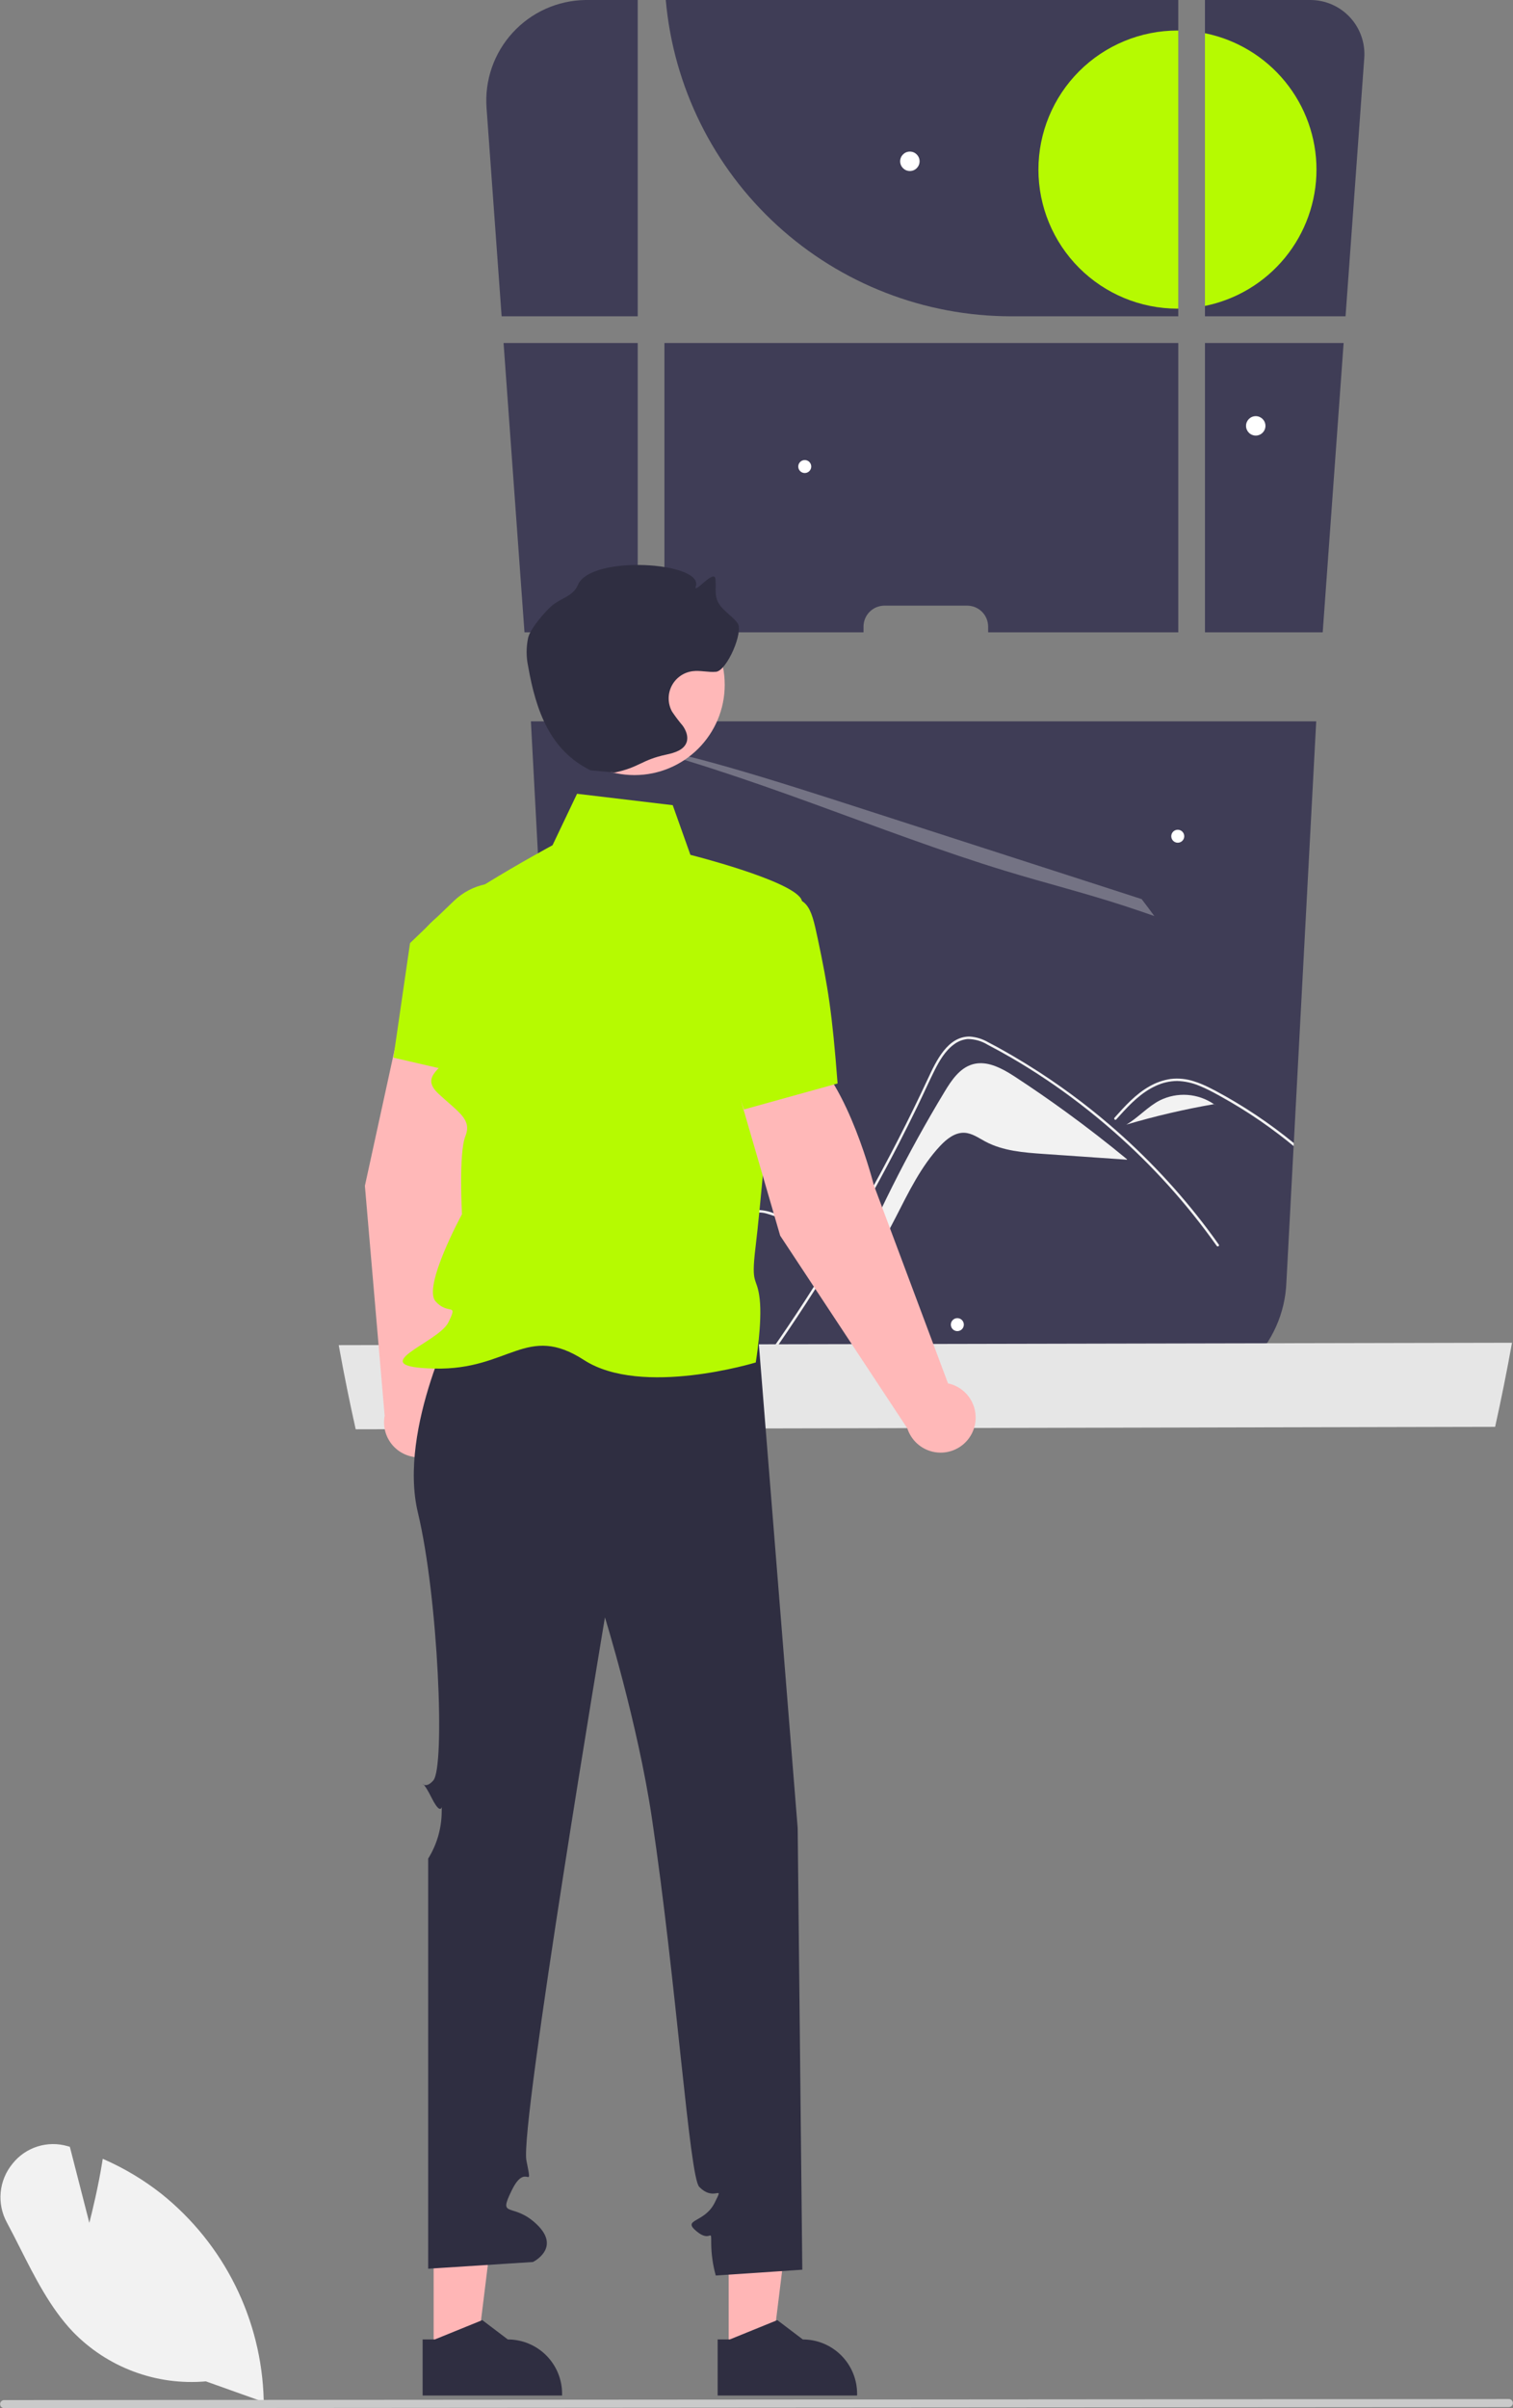 <svg width="115" height="183" viewBox="0 0 115 183" fill="none" xmlns="http://www.w3.org/2000/svg">
	<rect x="0" y="0" width="115" height="183" fill="#808080" stroke="none"/>
	<g clip-path="url(#clip0_7634_131861)">
		<path
			d="M65.634 47.617C65.634 47.408 65.675 47.201 65.755 47.008C65.835 46.814 65.952 46.639 66.1 46.491C66.248 46.343 66.424 46.225 66.617 46.145C66.81 46.066 67.017 46.024 67.227 46.024H73.51C73.719 46.024 73.927 46.065 74.12 46.145C74.314 46.225 74.49 46.342 74.638 46.49C74.786 46.638 74.904 46.814 74.984 47.007C75.064 47.2 75.106 47.408 75.106 47.617V48.053H89.559V26.068H50.502V48.053H65.634V47.617Z"
			fill="#3F3D56" />
		<path d="M102.126 26.068H91.587V48.053H100.536L102.126 26.068Z" fill="#3F3D56" />
		<path
			d="M89.558 0V24.037H76.86C70.271 24.035 63.922 21.568 59.062 17.119C54.203 12.67 51.185 6.563 50.604 0H89.558Z"
			fill="#3F3D56" />
		<path
			d="M103.695 4.41L102.272 24.037H91.586V0H99.597C100.162 0 100.72 0.117 101.238 0.343C101.756 0.569 102.222 0.899 102.606 1.313C102.991 1.726 103.286 2.215 103.473 2.748C103.66 3.281 103.736 3.846 103.695 4.41Z"
			fill="#3F3D56" />
		<path
			d="M100.043 54.818L98.339 86.865L98.326 87.097L97.777 97.429C97.692 99.781 96.697 102.008 95.003 103.641C93.309 105.275 91.048 106.187 88.695 106.187H51.702C50.185 106.189 48.693 105.81 47.361 105.084C47.338 105.071 47.315 105.058 47.294 105.048C47.075 104.927 46.864 104.795 46.658 104.659C46.606 104.623 46.555 104.589 46.503 104.553C45.347 103.748 44.395 102.686 43.721 101.449C43.047 100.213 42.669 98.837 42.619 97.429L40.353 54.818H100.043Z"
			fill="#3F3D56" />
		<path
			d="M36.983 8.222L38.128 24.036H48.471V0H44.594C44.559 0 44.525 0 44.491 0C43.448 0.016 42.419 0.245 41.468 0.673C40.517 1.101 39.664 1.72 38.961 2.49C38.258 3.26 37.719 4.165 37.379 5.151C37.039 6.137 36.904 7.182 36.983 8.222Z"
			fill="#3F3D56" />
		<path d="M39.865 48.053H48.471V26.068H38.275L39.865 48.053Z" fill="#3F3D56" />
		<path
			d="M89.496 2.32H89.558V23.455H89.496C86.694 23.455 84.006 22.341 82.024 20.36C80.043 18.378 78.929 15.69 78.929 12.887C78.929 10.085 80.043 7.397 82.024 5.415C84.006 3.434 86.694 2.32 89.496 2.32Z"
			fill="#B6FA01" />
		<path
			d="M100.063 12.886C100.063 15.326 99.218 17.691 97.673 19.579C96.128 21.468 93.978 22.764 91.586 23.247V2.525C93.978 3.009 96.128 4.305 97.673 6.194C99.218 8.082 100.063 10.447 100.063 12.886Z"
			fill="#B6FA01" />
		<path opacity="0.3"
			d="M47.717 56.599C49.179 56.668 52.204 57.394 55.481 58.333C58.756 59.273 62.309 60.419 65.816 61.553C71.956 63.537 78.096 65.52 84.235 67.502C85.079 67.774 85.925 68.049 86.774 68.325C87.099 68.75 87.422 69.18 87.739 69.613C86.993 69.35 86.244 69.094 85.498 68.851C82.307 67.814 79.539 67.131 76.442 66.188C71.677 64.737 66.65 62.832 61.775 61.059C56.9 59.283 51.307 57.373 47.717 56.599Z"
			fill="#F0F0F0" />
		<path
			d="M69.157 12.996C69.565 12.996 69.895 12.665 69.895 12.258C69.895 11.85 69.565 11.52 69.157 11.52C68.75 11.52 68.419 11.85 68.419 12.258C68.419 12.665 68.75 12.996 69.157 12.996Z"
			fill="white" />
		<path
			d="M95.447 33.1C95.854 33.1 96.184 32.769 96.184 32.362C96.184 31.954 95.854 31.624 95.447 31.624C95.039 31.624 94.709 31.954 94.709 32.362C94.709 32.769 95.039 33.1 95.447 33.1Z"
			fill="white" />
		<path
			d="M72.765 101.155C73.038 101.155 73.259 100.934 73.259 100.661C73.259 100.389 73.038 100.168 72.765 100.168C72.493 100.168 72.272 100.389 72.272 100.661C72.272 100.934 72.493 101.155 72.765 101.155Z"
			fill="white" />
		<path
			d="M89.518 64.04C89.791 64.04 90.012 63.819 90.012 63.547C90.012 63.275 89.791 63.054 89.518 63.054C89.246 63.054 89.025 63.275 89.025 63.547C89.025 63.819 89.246 64.04 89.518 64.04Z"
			fill="white" />
		<path
			d="M61.167 35.947C61.44 35.947 61.661 35.726 61.661 35.453C61.661 35.181 61.44 34.96 61.167 34.96C60.895 34.96 60.674 35.181 60.674 35.453C60.674 35.726 60.895 35.947 61.167 35.947Z"
			fill="white" />
		<path
			d="M53.951 76.412C54.224 76.412 54.444 76.191 54.444 75.918C54.444 75.646 54.224 75.425 53.951 75.425C53.678 75.425 53.458 75.646 53.458 75.918C53.458 76.191 53.678 76.412 53.951 76.412Z"
			fill="white" />
		<path
			d="M77.185 81.849C77.012 81.736 76.833 81.622 76.65 81.513C75.795 81.007 74.845 80.612 73.916 80.882C72.943 81.165 72.321 82.091 71.797 82.959C68.958 87.655 66.496 92.569 64.434 97.654C67.704 94.927 68.547 90.181 71.461 87.077C71.954 86.552 72.582 86.05 73.3 86.082C73.88 86.107 74.377 86.472 74.888 86.745C76.234 87.466 77.81 87.585 79.333 87.691C81.44 87.836 83.549 87.982 85.657 88.127L85.66 88.093C84.166 86.86 82.637 85.674 81.072 84.535C79.798 83.607 78.502 82.711 77.185 81.849Z"
			fill="#F2F2F2" />
		<path
			d="M91.803 93.431C89.615 90.52 87.116 87.856 84.352 85.485C84.13 85.295 83.906 85.106 83.679 84.918C83.195 84.519 82.704 84.128 82.208 83.746C81.156 82.941 80.077 82.18 78.971 81.462C78.306 81.032 77.631 80.617 76.947 80.217C76.775 80.117 76.602 80.016 76.427 79.918C75.991 79.673 75.555 79.428 75.11 79.202C74.683 78.952 74.206 78.804 73.713 78.769C72.019 78.743 71.141 80.66 70.537 81.952C70.349 82.359 70.158 82.764 69.963 83.168C69.231 84.702 68.469 86.221 67.679 87.725C67.192 88.656 66.695 89.58 66.187 90.498C65.465 91.8 64.724 93.088 63.962 94.364C63.05 95.895 62.109 97.408 61.14 98.903C59.473 101.473 57.816 103.828 56.037 106.187H56.305C58.287 103.519 60.169 100.785 61.952 97.986C63.499 95.558 64.969 93.084 66.365 90.565C67.027 89.367 67.672 88.159 68.3 86.942C68.785 85.996 69.26 85.046 69.725 84.094C69.859 83.82 69.988 83.547 70.117 83.271C70.421 82.624 70.718 81.975 71.037 81.338C71.401 80.614 71.841 79.851 72.512 79.364C72.815 79.133 73.178 78.993 73.558 78.959C74.094 78.964 74.619 79.114 75.076 79.395C75.682 79.712 76.281 80.042 76.875 80.385C78.682 81.437 80.419 82.603 82.076 83.877C82.968 84.563 83.835 85.276 84.677 86.016C87.607 88.588 90.225 91.495 92.478 94.676C92.548 94.774 92.71 94.681 92.641 94.581C92.368 94.194 92.088 93.811 91.803 93.431Z"
			fill="#F2F2F2" />
		<path
			d="M96.93 85.766C95.966 85.05 94.967 84.383 93.935 83.766C93.419 83.457 92.899 83.163 92.368 82.879C92.208 82.794 92.046 82.712 91.883 82.632C91.512 82.444 91.126 82.287 90.728 82.163C90.167 81.981 89.573 81.922 88.986 81.99C88.42 82.073 87.874 82.261 87.378 82.547C86.324 83.137 85.507 84.047 84.713 84.936C84.697 84.954 84.688 84.978 84.688 85.002C84.689 85.027 84.698 85.05 84.716 85.068C84.723 85.077 84.733 85.085 84.744 85.091C84.755 85.096 84.768 85.099 84.78 85.099C84.792 85.099 84.805 85.096 84.816 85.091C84.827 85.085 84.837 85.077 84.844 85.068C84.945 84.959 85.04 84.849 85.141 84.74C85.922 83.874 86.759 83.021 87.834 82.526C88.345 82.282 88.904 82.152 89.471 82.147C90.055 82.163 90.631 82.288 91.169 82.516C91.424 82.619 91.674 82.735 91.922 82.859C92.203 83.001 92.481 83.153 92.754 83.305C93.272 83.591 93.783 83.889 94.285 84.199C95.288 84.818 96.258 85.484 97.195 86.199C97.579 86.49 97.955 86.787 98.327 87.096L98.34 86.864C97.878 86.485 97.408 86.119 96.93 85.766Z"
			fill="#F2F2F2" />
		<path
			d="M51.401 98.636C52.499 97.26 53.606 95.891 54.723 94.528C54.991 94.198 55.262 93.865 55.535 93.538C55.754 93.265 55.994 93.01 56.252 92.773C56.504 92.535 56.801 92.351 57.125 92.231C57.489 92.118 57.877 92.113 58.244 92.216C58.663 92.338 59.076 92.481 59.481 92.644L60.736 93.103L63.259 94.025C63.275 94.033 63.293 94.034 63.31 94.03C63.327 94.026 63.342 94.016 63.352 94.002C63.362 93.99 63.369 93.975 63.372 93.959C63.375 93.944 63.374 93.928 63.37 93.912C63.366 93.897 63.358 93.883 63.347 93.871C63.337 93.86 63.323 93.851 63.308 93.845L62.674 93.61L60.133 92.683C59.71 92.528 59.29 92.371 58.867 92.219C58.48 92.055 58.066 91.965 57.646 91.951C56.929 91.963 56.331 92.402 55.852 92.897C55.592 93.167 55.355 93.458 55.117 93.75C54.837 94.092 54.553 94.438 54.272 94.783C53.143 96.165 52.022 97.554 50.909 98.951C49.795 100.348 48.689 101.749 47.589 103.154C47.226 103.621 46.864 104.087 46.504 104.554C46.556 104.59 46.607 104.623 46.658 104.66C47.143 104.031 47.631 103.404 48.123 102.778C49.208 101.391 50.3 100.011 51.401 98.636Z"
			fill="#F2F2F2" />
		<path
			d="M88.166 83.615C87.229 84.096 86.519 84.93 85.61 85.463C87.798 84.815 90.022 84.296 92.271 83.908C91.674 83.499 90.979 83.257 90.258 83.205C89.537 83.154 88.815 83.295 88.166 83.615Z"
			fill="#F2F2F2" />
		<path d="M92.27 83.907C92.36 83.969 92.447 84.035 92.53 84.106L92.283 83.905L92.27 83.907Z"
			fill="#F2F2F2" />
		<path
			d="M57.234 93.293C56.874 93.452 56.566 93.709 56.345 94.035C53.262 97.787 50.179 101.54 47.097 105.292C51.372 102.053 54.939 97.974 57.581 93.306L57.234 93.293Z"
			fill="#F2F2F2" />
		<path
			d="M25.746 102.22C25.747 102.227 25.748 102.231 25.75 102.238C25.757 102.284 25.765 102.326 25.774 102.372V102.375C26.157 104.49 26.578 106.57 27.036 108.614L113.641 108.429C114.105 106.342 114.532 104.218 114.921 102.054C114.922 102.049 114.923 102.044 114.923 102.039L25.746 102.22Z"
			fill="#E6E6E6" />
		<path
			d="M30.163 78.992L36.189 78.811C37.817 82.391 35.824 90.134 35.824 90.134L33.584 106.064C33.939 106.368 34.207 106.76 34.362 107.202C34.517 107.643 34.553 108.117 34.467 108.576C34.38 109.036 34.174 109.465 33.869 109.819C33.565 110.174 33.172 110.442 32.73 110.596C32.289 110.751 31.815 110.786 31.355 110.699C30.896 110.612 30.468 110.406 30.113 110.1C29.759 109.795 29.492 109.402 29.338 108.96C29.184 108.519 29.149 108.045 29.236 107.585L27.735 90.113L30.163 78.992Z"
			fill="#FFB8B8" />
		<path
			d="M29.902 80.372L31.166 71.668L34.518 68.446C35.179 67.815 36.002 67.382 36.896 67.196C37.79 67.009 38.718 67.076 39.575 67.389C40.735 67.821 41.688 68.678 42.24 69.785C42.792 70.893 42.904 72.168 42.551 73.355C41.48 76.952 39.663 81.375 37.097 82.021L37.071 82.028L29.902 80.372Z"
			fill="#B6FA01" />
		<path d="M55.384 178.853H58.672L60.236 166.172L55.384 166.172L55.384 178.853Z" fill="#FFB6B6" />
		<path
			d="M54.546 177.779V182.04H65.147V181.906C65.146 180.811 64.712 179.762 63.938 178.988C63.164 178.214 62.115 177.779 61.02 177.779L59.082 176.31L58.981 176.351L55.471 177.779H54.546Z"
			fill="#2F2E41" />
		<path d="M32.961 178.853H36.249L37.813 166.172L32.96 166.172L32.961 178.853Z" fill="#FFB6B6" />
		<path
			d="M32.123 177.779V182.04H42.724V181.906C42.724 180.811 42.289 179.762 41.516 178.988C40.742 178.214 39.692 177.779 38.598 177.779L36.66 176.31L36.559 176.351L33.049 177.779H32.123Z"
			fill="#2F2E41" />
		<path
			d="M57.586 100.974L34.903 99.646C34.903 99.646 30.217 108.506 31.764 114.95C33.31 121.393 33.847 134.259 32.934 135.3C32.022 136.342 31.764 134.538 32.795 136.599C33.837 138.685 33.568 136.084 33.568 137.888C33.524 139.075 33.171 140.229 32.545 141.238V172.405L40.51 171.893C40.51 171.893 42.662 170.842 40.821 169.056C38.98 167.27 37.802 168.674 38.907 166.426C40.011 164.177 40.527 166.755 40.011 164.177C39.496 161.6 45.98 122.907 45.98 122.907C45.98 122.907 48.466 130.904 49.547 138.146C51.409 150.614 52.401 165.404 53.143 166.177C54.316 167.399 55.089 165.853 54.316 167.399C53.542 168.945 51.811 168.615 52.935 169.553C54.058 170.492 54.058 169.203 54.058 170.492C54.067 171.313 54.183 172.13 54.404 172.921L60.981 172.479L60.63 138.919L57.586 100.974Z"
			fill="#2F2E41" />
		<path
			d="M51.133 61.187L43.86 60.321L41.997 64.231C41.997 64.231 31.794 69.738 32.165 71.082C32.537 72.425 35.372 78.096 34.599 79.642C33.825 81.188 31.812 81.703 33.334 83.121C34.856 84.539 35.887 85.054 35.372 86.343C34.856 87.632 35.114 92.271 35.114 92.271C35.114 92.271 32.121 97.765 33.102 98.884C34.083 100.003 34.856 98.905 34.083 100.485C33.31 102.065 27.362 103.874 33.042 104.001C38.722 104.127 40.011 100.519 44.393 103.354C48.774 106.189 57.444 103.536 57.444 103.536C57.444 103.536 57.947 100.519 57.742 98.714C57.537 96.91 57.057 97.806 57.426 94.781C57.795 91.755 58.398 84.585 58.398 84.585C58.398 84.585 61.746 69.739 60.888 68.302C60.029 66.864 52.476 64.961 52.476 64.961L51.133 61.187Z"
			fill="#B6FA01" />
		<path
			d="M56.123 82.972L61.331 79.935C64.47 82.303 66.417 90.058 66.417 90.058L72.055 105.124C72.512 105.222 72.935 105.439 73.282 105.752C73.629 106.066 73.887 106.465 74.03 106.91C74.174 107.355 74.197 107.83 74.099 108.288C74 108.745 73.783 109.168 73.469 109.514C73.155 109.861 72.755 110.118 72.31 110.261C71.865 110.404 71.39 110.427 70.933 110.328C70.476 110.229 70.053 110.011 69.707 109.697C69.361 109.382 69.104 108.982 68.961 108.537L59.3 93.902L56.123 82.972Z"
			fill="#FFB8B8" />
		<path
			d="M56.553 84.308L53.507 76.057L54.914 71.625C55.193 70.756 55.71 69.982 56.406 69.391C57.102 68.801 57.95 68.416 58.853 68.282C61.395 67.921 61.62 68.812 62.153 71.325C62.929 74.997 63.248 76.912 63.662 82.322L63.642 82.34L56.553 84.308Z"
			fill="#B6FA01" />
		<path
			d="M48.22 58.901C52.011 58.901 55.084 55.828 55.084 52.037C55.084 48.246 52.011 45.173 48.22 45.173C44.429 45.173 41.356 48.246 41.356 52.037C41.356 55.828 44.429 58.901 48.22 58.901Z"
			fill="#FFB8B8" />
		<path
			d="M46.721 58.706C48.648 58.295 48.733 57.752 50.66 57.34C51.274 57.209 51.987 56.994 52.189 56.4C52.332 55.977 52.148 55.509 51.889 55.145C51.6 54.804 51.33 54.448 51.081 54.077C50.918 53.78 50.83 53.448 50.824 53.11C50.818 52.771 50.895 52.436 51.047 52.134C51.2 51.832 51.423 51.571 51.699 51.375C51.975 51.178 52.294 51.052 52.63 51.007C53.224 50.927 53.828 51.105 54.425 51.05C55.245 50.975 56.552 47.991 56.051 47.338C55.564 46.702 54.742 46.304 54.487 45.545C54.321 45.048 54.441 44.503 54.377 43.983C54.283 43.212 52.657 45.28 52.89 44.539C53.461 42.721 44.9 42.129 43.925 44.453C43.56 45.321 42.652 45.429 41.935 46.04C41.465 46.44 40.33 47.734 40.147 48.446C39.99 49.168 39.989 49.914 40.143 50.636C40.736 54.016 41.808 57.031 44.89 58.539"
			fill="#2F2E41" />
		<path
			d="M15.65 180.964C13.789 181.128 11.915 180.874 10.164 180.221C8.413 179.568 6.831 178.532 5.532 177.189C3.833 175.398 2.667 173.093 1.54 170.864C1.212 170.215 0.873 169.544 0.528 168.901C0.143 168.2 -0.023 167.4 0.051 166.604C0.125 165.808 0.436 165.052 0.943 164.434C1.429 163.816 2.089 163.358 2.838 163.119C3.587 162.88 4.391 162.87 5.145 163.092L5.309 163.139L6.79 168.916C7.011 168.055 7.485 166.113 7.784 164.211L7.809 164.052L7.957 164.117C9.503 164.801 10.956 165.677 12.283 166.724C14.634 168.61 16.546 170.985 17.886 173.684C19.226 176.383 19.963 179.342 20.044 182.354L20.048 182.534L15.65 180.964Z"
			fill="#F2F2F2" />
		<path
			d="M114.685 182.921L0.315 183.001C0.233 183.001 0.155 182.968 0.098 182.911C0.04 182.853 0.008 182.775 0.008 182.694C0.008 182.612 0.04 182.534 0.098 182.477C0.155 182.419 0.233 182.387 0.315 182.387L114.685 182.308C114.767 182.308 114.845 182.34 114.902 182.397C114.96 182.455 114.992 182.533 114.992 182.614C114.992 182.696 114.96 182.774 114.902 182.831C114.845 182.889 114.767 182.921 114.685 182.921Z"
			fill="#CACACA" />
	</g>
	<defs>
		<clipPath id="clip0_7634_131861">
			<rect width="114.984" height="183" fill="white" transform="translate(0.008)" />
		</clipPath>
	</defs>
</svg>